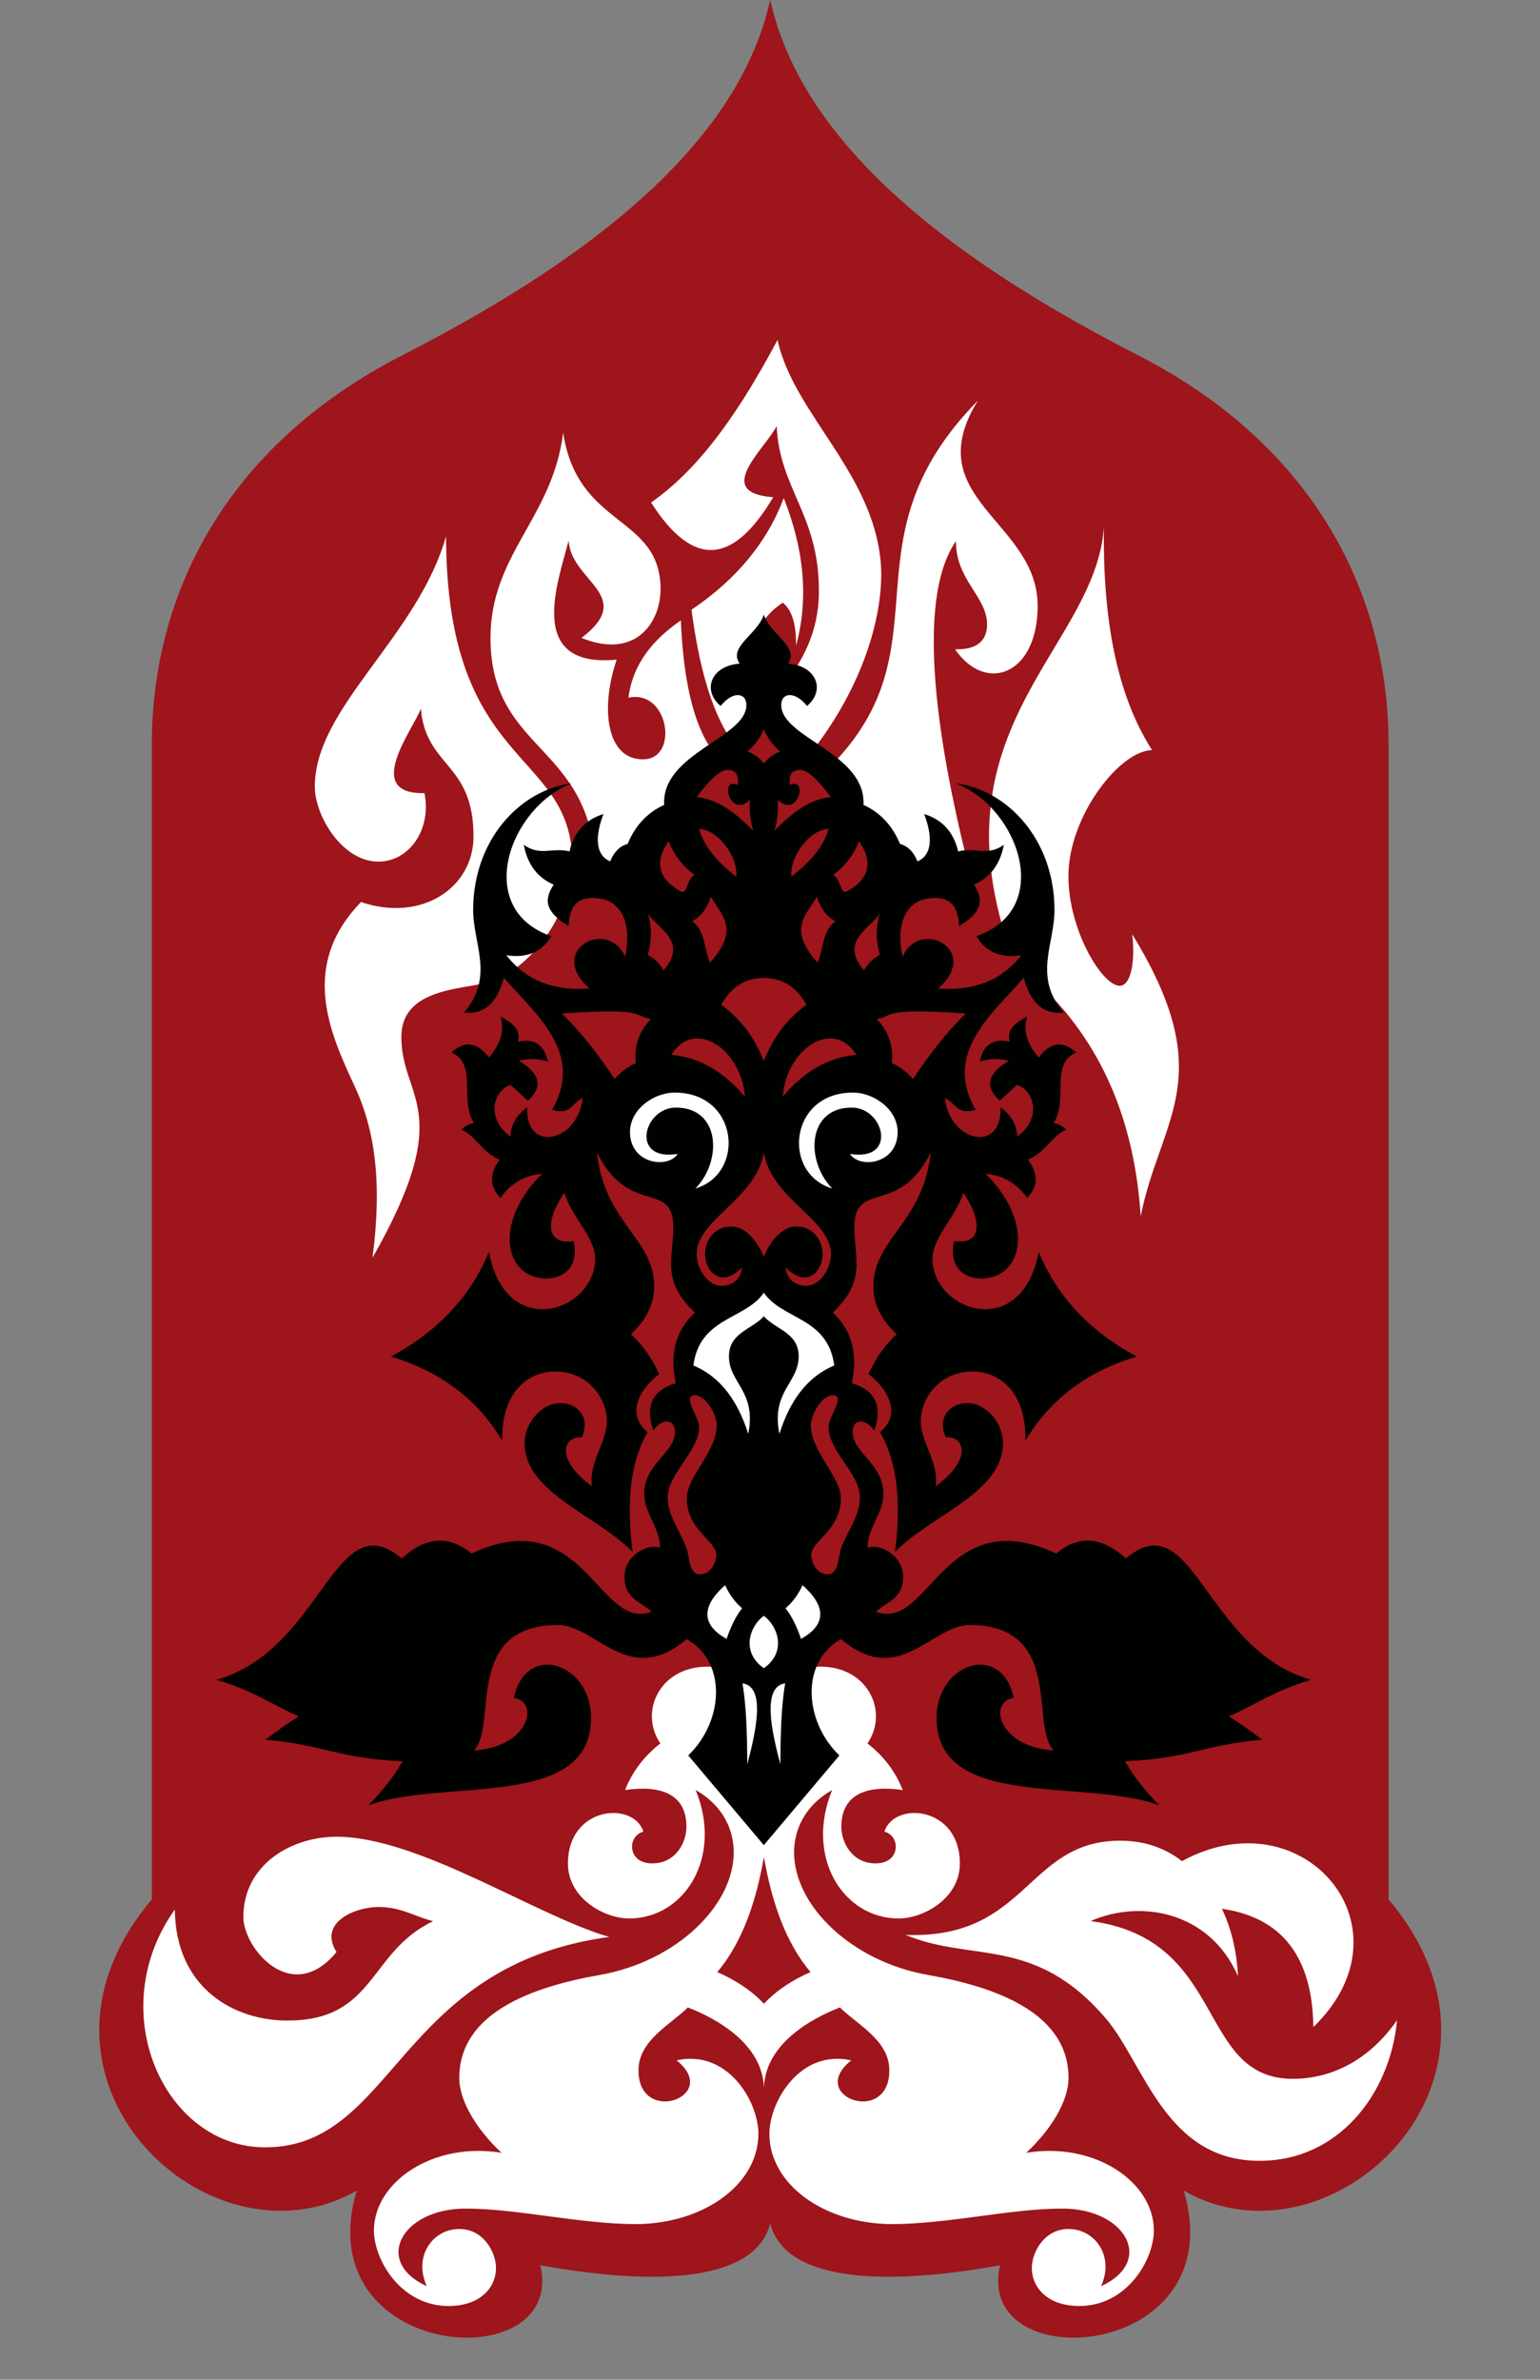 <?xml version="1.0" encoding="UTF-8"?>
<svg xmlns="http://www.w3.org/2000/svg" xmlns:xlink="http://www.w3.org/1999/xlink" width="280.2pt" height="432.8pt" viewBox="0 0 280.2 432.8" version="1.1">
<rect x="0" y="0" width="280.2" height="432.8" fill="#808080" stroke="none"/>
<g id="surface1">
<path style=" stroke:none;fill-rule:evenodd;fill:rgb(61.914%,8.228%,10.594%);fill-opacity:1;" d="M 140.137 404.379 C 137.449 414.91 119.695 415.859 98.309 411.984 C 103.176 432.797 55.75 429.426 64.902 398.402 C 38.117 413.781 0.07 378.059 27.633 345.438 L 27.633 135.352 C 27.609 108.914 40.398 81.391 73.254 64.59 C 116.434 42.512 135.453 21.121 140.137 -0.051 C 144.824 21.121 163.844 42.512 207.023 64.59 C 239.875 81.391 252.664 108.914 252.641 135.352 L 252.641 345.438 C 280.203 378.059 242.16 413.781 215.375 398.402 C 224.527 429.426 177.102 432.797 181.965 411.984 C 160.578 415.859 142.824 414.91 140.137 404.379 Z M 140.137 404.379 "/>
<path style=" stroke:none;fill-rule:evenodd;fill:rgb(100%,100%,100%);fill-opacity:1;" d="M 81.16 97.527 C 75.957 115.855 57.258 128.672 57.281 143.059 C 57.273 148.395 62.281 156.699 68.828 156.703 C 74.527 156.727 78.574 150.711 77.227 144.242 C 65.859 144.504 75.277 132.496 76.57 128.891 C 77.512 139.633 86.168 138.641 86.148 152.113 C 86.176 161.414 76.746 167.809 65.68 164.055 C 54.508 175.617 59.922 187.676 64.523 197.547 C 68.219 205.477 69.566 215.027 67.777 228.742 C 83.219 201.664 73.031 200.016 73.027 188.59 C 73.004 180.062 83.316 179.969 88.199 178.805 C 97.031 176.699 104.184 165.02 104.125 156.836 C 104.059 136.133 81.227 140.188 81.16 97.527 Z M 102.461 78.711 C 105.133 96.133 120.137 93.594 120.195 107.148 C 120.137 113.512 115.41 119.934 105.809 116.016 C 115.898 108.328 103.828 105.762 103.465 98.285 C 101.621 105.633 95.441 121.574 112.207 119.969 C 109.234 128.621 110.23 138.152 117.016 138.102 C 123.613 138.094 121.711 125.297 114.34 126.891 C 115.164 120.637 118.867 116.301 123.875 112.84 C 124.332 123.312 126.039 131.527 129.562 136.426 L 122.035 147.301 L 108.316 160.684 C 109.066 135.027 89.227 137.699 89.246 116.016 C 89.258 100.758 100.562 94.176 102.461 78.711 Z M 141.48 61.816 C 135.059 73.812 127.875 84.828 118.461 91.391 C 126.027 103.219 133.277 102.902 140.684 90.43 C 129.664 89.633 139.07 81.801 141.32 77.484 C 141.801 88.887 148.996 93.574 148.996 107.379 C 149.039 113.344 147.094 119.312 141.961 125.281 L 137.004 118.086 C 137.539 114.41 139.352 111.586 142.441 109.613 C 144.094 110.945 144.891 113.559 144.84 117.449 C 147.262 108.496 146.145 99.539 142.602 90.59 C 139.562 98.637 133.969 105.406 125.816 110.895 C 127.094 120.461 129.172 128.824 133.008 134.555 L 138.605 129.277 L 147.875 136.473 C 155.988 126.055 160.387 114.012 160.344 104.18 C 159.973 86.703 144.414 75.617 141.48 61.816 Z M 177.93 72.848 C 153.207 97.996 172.121 116.754 152.191 138.23 L 156.188 147.504 L 167.859 159.012 L 175.691 155.496 C 171.051 136.473 166.266 109.453 173.934 98.426 C 173.902 105.566 179.582 108.402 179.598 113.613 C 179.574 116.598 177.66 118.195 173.773 118.086 C 179.262 126.133 188.746 122.883 188.801 110.254 C 188.855 94.746 166.848 90.746 177.93 72.848 Z M 182.816 169.914 C 171.051 131.359 199.219 117.531 200.852 95.98 C 200.656 111.953 202.934 125.949 209.609 136.426 C 203.766 136.477 194.406 148.453 194.402 159.289 C 194.344 169.023 200.496 179.277 203.734 179.289 C 205.855 179.23 206.559 174.645 206.004 169.914 C 222.008 196.004 211.148 203.23 207.547 221.18 C 206.406 203.715 200.336 189.285 188.484 178.414 L 186.68 170.43 Z M 182.816 169.914 "/>
<path style=" stroke:none;fill-rule:evenodd;fill:rgb(100%,100%,100%);fill-opacity:1;" d="M 110.844 352.273 C 97.496 348.418 76.191 334.035 61.203 334.047 C 52.941 334.062 44.277 339.168 44.277 348.66 C 44.277 354.332 53.086 364.922 61.23 355.016 C 57.824 349.609 64.664 346.828 68.844 346.824 C 73 346.82 75.43 348.574 78.805 349.406 C 67 355.027 68.355 367.496 52.254 367.48 C 42.723 367.496 31.945 361.684 31.812 347.289 C 18.566 365.84 30.016 390.605 48.266 390.539 C 71.867 390.496 72.156 357.547 110.844 352.273 Z M 164.758 351.898 C 187.031 352.754 186.691 334.762 203.859 334.766 C 207.664 334.797 211.422 335.695 215.062 338.484 C 237.211 326.41 257.621 350.641 238.961 368.664 C 238.801 356.102 233.43 348.758 222.332 347.148 C 224.262 351.246 225.027 355.348 225.266 359.445 C 220.184 347.746 207.691 345.336 198.434 349.387 C 223.398 352.66 217.617 378.016 235.172 378.078 C 242.453 378.086 249.238 374.531 254.191 367.41 C 252.934 380.871 243.477 393.031 229.176 392.984 C 212.035 393.031 208.195 375.289 201.23 367.133 C 188.258 351.949 176.914 356.977 164.758 351.898 Z M 138.742 286.914 L 145.379 286.273 L 152.312 293.203 L 146.664 303.348 C 157.25 301.531 162.102 310.871 157.832 317.078 C 160.715 319.328 162.902 322.117 164.25 325.555 C 157.996 324.648 153.102 326.109 153.082 332.23 C 153.098 335.219 155.117 338.91 159.324 338.895 C 163.922 338.91 163.875 333.859 160.914 333.129 C 162.691 327.52 174.637 328.465 174.648 338.906 C 174.66 345.195 168.109 348.922 163.48 348.914 C 153.375 348.895 146.402 337.695 151.414 325.555 C 146.297 328.445 144.488 332.961 144.48 336.852 C 144.461 346.559 154.91 356.738 168.863 359.188 C 181.68 361.441 194.41 366.293 194.418 377.93 C 194.426 382.055 191.262 387.332 186.715 391.535 C 199.199 389.484 209.91 396.824 209.949 405.656 C 209.906 411.172 204.918 419.422 196.344 419.395 C 190.602 419.379 187.734 416.047 187.742 412.461 C 187.734 409.707 189.961 405.371 194.426 405.391 C 199.227 405.387 202.832 410.332 200.324 415.797 C 210.195 411.285 204.805 401.656 193.262 401.68 C 184.027 401.66 172.637 404.461 162.324 404.504 C 149.965 404.457 140.004 397.297 139.988 388.07 C 140.008 382.184 145.59 372.66 154.879 374.719 C 146.645 381.289 161.84 386.742 161.812 376.516 C 161.812 371.031 155.82 368.121 152.824 365.094 C 150.371 366.066 139.27 370.504 138.992 379.727 C 138.715 370.504 127.613 366.066 125.156 365.094 C 122.16 368.121 116.172 371.031 116.172 376.516 C 116.145 386.742 131.34 381.289 123.102 374.719 C 132.391 372.66 137.973 382.184 137.992 388.07 C 137.98 397.297 128.016 404.457 115.656 404.504 C 105.344 404.461 93.953 401.66 84.719 401.68 C 73.18 401.656 67.789 411.285 77.66 415.797 C 75.152 410.332 78.754 405.387 83.555 405.391 C 88.023 405.371 90.25 409.707 90.242 412.461 C 90.25 416.047 87.383 419.379 81.641 419.395 C 73.062 419.422 68.078 411.172 68.031 405.656 C 68.07 396.824 78.785 389.484 91.266 391.535 C 86.723 387.332 83.555 382.055 83.566 377.93 C 83.57 366.293 96.305 361.441 109.117 359.188 C 123.07 356.738 133.523 346.559 133.5 336.852 C 133.496 332.961 131.688 328.445 126.57 325.555 C 131.582 337.695 124.605 348.895 114.504 348.914 C 109.875 348.922 103.32 345.195 103.336 338.906 C 103.344 328.465 115.293 327.52 117.07 333.129 C 114.109 333.859 114.062 338.91 118.656 338.895 C 122.867 338.91 124.883 335.219 124.898 332.23 C 124.883 326.109 119.988 324.648 113.73 325.555 C 115.082 322.117 117.27 319.328 120.152 317.078 C 115.883 310.871 120.73 301.531 131.32 303.348 L 125.672 293.203 L 132.602 286.273 Z M 138.992 364.43 C 141.281 361.973 144.172 360.113 147.473 358.664 C 142.988 353.344 140.445 346.078 138.992 337.723 C 137.539 346.078 134.992 353.344 130.508 358.664 C 133.809 360.113 136.699 361.973 138.992 364.43 Z M 138.992 364.43 "/>
<path style=" stroke:none;fill-rule:evenodd;fill:rgb(100%,100%,100%);fill-opacity:1;" d="M 112.82 202.98 L 120.914 196.738 L 130.863 198.203 L 137.301 206.688 L 151.152 197.227 L 161.391 197.52 L 166.367 206.004 L 161.004 213.121 L 150.371 218.586 L 141.984 207.469 L 134.57 208.828 L 130.863 217.223 L 125.012 218.879 L 113.992 210.98 Z M 112.82 202.98 "/>
<path style=" stroke:none;fill-rule:evenodd;fill:rgb(100%,100%,100%);fill-opacity:1;" d="M 131.617 286.996 L 127.012 293.578 L 131.758 299.691 L 139.375 305.285 L 151.742 294.52 L 150.754 288.121 L 143.797 286.055 L 138.719 290.336 Z M 131.617 286.996 "/>
<path style=" stroke:none;fill-rule:evenodd;fill:rgb(100%,100%,100%);fill-opacity:1;" d="M 124.691 248.922 L 126.328 241.449 L 138.996 233.859 L 151.203 242.324 L 153.711 249.449 L 145.656 255.988 L 142.5 262.176 L 135.203 262.117 L 129.246 252.367 Z M 124.691 248.922 "/>
<path style=" stroke:none;fill-rule:evenodd;fill:rgb(0%,0.784%,0%);fill-opacity:1;" d="M 138.977 335.582 L 125.223 319.262 C 131.648 313.105 132.367 302.246 124.922 298.105 C 114.438 307.055 108.512 295.598 101.5 295.535 C 84.227 295.613 90.629 313.914 86.234 318.355 C 96.531 317.684 98.09 309.34 93.488 308.828 C 95.68 298.539 107.562 302.41 107.543 312.461 C 107.516 329.34 80.543 323.336 67.043 328.328 C 69.77 325.523 71.836 322.855 73.238 320.32 C 61.301 319.762 59.258 317.406 48.305 316.391 C 50.32 314.848 52.336 313.438 54.352 312.16 C 49.363 309.941 45.961 307.43 39.391 305.508 C 58.746 300.039 60.867 273.066 73.09 283.445 C 77.453 279.445 81.684 279.145 85.781 282.539 C 106.324 272.988 108.832 296.824 118.574 293.117 C 116.68 291.391 113.613 290.73 113.633 286.824 C 113.574 283.16 117.473 280.652 120.086 281.48 C 120.117 277.91 117.18 275.133 117.215 271.66 C 117.195 266.246 122.824 264.203 122.805 260.477 C 122.852 257.996 120.449 257.898 118.875 260.176 C 117.332 255.719 118.691 252.848 122.957 251.562 C 121.887 246.535 122.746 242.156 126.434 238.715 C 120.242 232.934 122.512 228.902 122.504 223.152 C 122.488 214.559 114.324 221.316 108.602 209.551 C 109.898 222.316 119.02 225.277 119.027 233.883 C 119.07 237.066 117.66 239.988 114.797 242.645 C 116.758 244.445 118.504 246.781 119.934 249.898 C 116.629 252.434 113.695 257.016 117.82 260.477 C 114.797 265.719 113.891 272.773 115.098 282.242 C 108.551 275.539 95.465 271.52 95.453 262.441 C 95.496 258.484 98.773 255.148 101.953 255.188 C 104.898 255.172 107.527 257.602 105.879 261.383 C 102.391 261.184 101.012 265.445 107.695 270.301 C 107.113 265.777 110.398 262.441 110.414 258.512 C 110.461 254.566 107.238 249.465 101.047 249.445 C 96.414 249.402 91.219 252.816 91.375 261.988 C 86.781 254.336 79.941 249.355 71.125 246.727 C 79.711 242.098 85.652 235.746 88.957 227.684 C 92.008 244.016 108.254 238.578 108.297 228.895 C 108.219 224.914 103.879 221.133 102.707 216.953 C 99.844 220.77 98.48 226.562 104.371 225.723 C 105.219 229.574 103.457 232.434 99.383 232.52 C 91.676 232.441 89.723 222.215 98.629 213.48 C 95.449 213.754 92.93 215.215 91.07 217.863 C 89.039 215.809 88.988 213.492 90.922 210.91 C 87.812 209.691 86.387 206.395 83.969 205.473 C 84.594 204.805 85.348 204.402 86.234 204.262 C 83.488 199.781 86.984 193.617 82.156 191.414 C 84.555 189.211 86.82 189.512 88.957 192.324 C 91.113 189.855 91.82 187.387 91.07 184.922 C 93.715 186.164 94.773 187.68 94.246 189.453 C 97.246 188.812 99.059 190.023 99.684 193.078 C 97.922 192.496 96.16 192.449 94.395 192.93 C 98.047 195.098 99.012 197.484 96.059 200.184 L 92.887 197.312 C 89.516 198.469 88.527 203.703 92.887 206.68 C 92.969 204.422 93.977 202.855 95.906 201.387 C 95.605 209.77 105.074 207.777 106.031 199.73 C 104.168 200.336 103.992 202.926 100.441 201.844 C 106.434 191.508 97.406 184.422 91.676 177.816 C 90.383 182.738 87.832 184.527 84.422 184.164 C 90.027 177.621 86.062 171.672 86.086 165.426 C 86.129 152.746 94.582 143.672 104.066 142.453 C 92.57 146.902 86.094 165.352 100.289 170.262 C 98.625 173.137 95.906 174.297 92.129 173.738 C 95.902 178.559 101.09 180.242 107.242 179.781 C 99.328 172.766 110.691 166.855 113.738 174.039 C 114.945 168.359 113.457 163.246 107.695 163.312 C 104.965 163.34 103.551 165.02 103.465 168.449 C 99.586 166.055 98.676 163.949 100.742 160.895 C 97.785 159.621 95.973 157.203 95.301 153.641 C 98.27 155.797 100.453 154.055 103.613 154.848 C 104.434 151.328 106.5 149.066 109.809 148.047 C 108.344 151.805 108.164 155.453 111.02 156.66 C 111.652 155.086 112.625 153.922 114.191 153.488 C 115.691 149.906 117.992 147.68 120.84 146.387 C 120.336 136.984 135.762 134.219 135.801 128.254 C 135.848 125.996 133.371 125.562 131.117 128.402 C 127.641 125.453 129.461 121.055 134.594 120.695 C 132.391 117.688 137.863 115.336 138.977 111.781 C 140.086 115.336 145.559 117.688 143.355 120.695 C 148.488 121.055 150.309 125.453 146.832 128.402 C 144.578 125.562 142.102 125.996 142.148 128.254 C 142.188 134.219 157.613 136.984 157.109 146.387 C 159.957 147.68 162.258 149.906 163.758 153.488 C 165.324 153.922 166.297 155.086 166.93 156.66 C 169.785 155.453 169.605 151.805 168.141 148.047 C 171.449 149.066 173.516 151.328 174.336 154.848 C 177.496 154.055 179.68 155.797 182.648 153.641 C 181.977 157.203 180.164 159.621 177.207 160.895 C 179.273 163.949 178.363 166.055 174.488 168.449 C 174.398 165.02 172.984 163.34 170.254 163.312 C 164.492 163.246 163.004 168.359 164.211 174.039 C 167.258 166.855 178.621 172.766 170.707 179.781 C 176.859 180.242 182.047 178.559 185.82 173.738 C 182.043 174.297 179.324 173.137 177.66 170.262 C 191.859 165.352 185.379 146.902 173.883 142.453 C 183.367 143.672 191.82 152.746 191.863 165.426 C 191.887 171.672 187.922 177.621 193.527 184.164 C 190.117 184.527 187.566 182.738 186.273 177.816 C 180.543 184.422 171.516 191.508 177.508 201.844 C 173.957 202.926 173.781 200.336 171.918 199.73 C 172.875 207.777 182.344 209.77 182.043 201.387 C 183.973 202.855 184.98 204.422 185.066 206.68 C 189.422 203.703 188.434 198.469 185.066 197.312 L 181.891 200.184 C 178.938 197.484 179.902 195.098 183.555 192.93 C 181.789 192.449 180.027 192.496 178.266 193.078 C 178.891 190.023 180.703 188.812 183.703 189.453 C 183.176 187.68 184.234 186.164 186.879 184.922 C 186.129 187.387 186.836 189.855 188.992 192.324 C 191.129 189.512 193.395 189.211 195.793 191.414 C 190.965 193.617 194.461 199.781 191.715 204.262 C 192.602 204.402 193.355 204.805 193.98 205.473 C 191.562 206.395 190.137 209.691 187.027 210.91 C 188.961 213.492 188.91 215.809 186.879 217.863 C 185.02 215.215 182.5 213.754 179.32 213.48 C 188.227 222.215 186.273 232.441 178.566 232.52 C 174.492 232.434 172.73 229.574 173.578 225.723 C 179.469 226.562 178.105 220.77 175.242 216.953 C 174.07 221.133 169.73 224.914 169.652 228.895 C 169.695 238.578 185.941 244.016 188.992 227.684 C 192.297 235.746 198.238 242.098 206.824 246.727 C 198.008 249.355 191.168 254.336 186.574 261.988 C 186.73 252.816 181.535 249.402 176.906 249.445 C 170.711 249.465 167.488 254.566 167.535 258.512 C 167.551 262.441 170.836 265.777 170.254 270.301 C 176.938 265.445 175.559 261.184 172.07 261.383 C 170.422 257.602 173.051 255.172 175.996 255.188 C 179.176 255.148 182.457 258.484 182.496 262.441 C 182.484 271.52 169.398 275.539 162.852 282.242 C 164.059 272.773 163.152 265.719 160.129 260.477 C 164.254 257.016 161.32 252.434 158.016 249.898 C 159.445 246.781 161.191 244.445 163.152 242.645 C 160.289 239.988 158.879 237.066 158.922 233.883 C 158.93 225.277 168.051 222.316 169.348 209.551 C 163.625 221.316 155.461 214.559 155.445 223.152 C 155.438 228.902 157.707 232.934 151.516 238.715 C 155.203 242.156 156.062 246.535 154.992 251.562 C 159.258 252.848 160.617 255.719 159.074 260.176 C 157.5 257.898 155.098 257.996 155.145 260.477 C 155.125 264.203 160.754 266.246 160.734 271.66 C 160.77 275.133 157.832 277.91 157.863 281.48 C 160.477 280.652 164.375 283.16 164.316 286.824 C 164.336 290.73 161.27 291.391 159.375 293.117 C 169.117 296.824 171.625 272.988 192.168 282.539 C 196.266 279.145 200.496 279.445 204.859 283.445 C 217.082 273.066 219.203 300.039 238.559 305.508 C 231.988 307.43 228.586 309.941 223.598 312.16 C 225.613 313.438 227.629 314.848 229.645 316.391 C 218.695 317.406 216.648 319.762 204.711 320.32 C 206.113 322.855 208.18 325.523 210.906 328.328 C 197.406 323.336 170.434 329.34 170.406 312.461 C 170.387 302.41 182.27 298.539 184.461 308.828 C 179.859 309.34 181.418 317.684 191.715 318.355 C 187.32 313.914 193.723 295.613 176.449 295.535 C 169.438 295.598 163.512 307.055 153.027 298.105 C 145.586 302.246 146.301 313.105 152.727 319.262 Z M 137.027 151.094 C 136.504 149.219 136.312 147.348 136.449 145.473 C 132.84 148.973 130.773 141.285 134.219 142.746 C 134.492 140.953 133.887 140.039 132.398 140.016 C 131.078 140.016 129.203 141.672 126.777 144.977 C 130.195 145.258 133.613 147.504 137.027 151.094 Z M 121.652 152.996 C 122.547 155.227 123.926 157.32 126.363 159.113 C 124.848 160.023 125.09 162.797 123.801 162.09 C 119.707 159.844 119.062 156.688 121.652 152.996 Z M 125.953 167.539 C 127.523 166.719 128.652 165.23 129.34 163.078 C 131.023 166.246 134.879 168.84 129.176 175.066 C 128.102 172.559 128.348 169.309 125.953 167.539 Z M 117.852 166.055 C 118.711 168.828 118.531 171.324 117.852 173.66 C 119.035 174.27 120 175.203 120.742 176.473 C 125.484 171.016 119.145 168.621 117.852 166.055 Z M 133.969 159.445 C 130.469 156.758 128.047 153.891 127.191 150.762 C 130.492 150.82 134.254 155.559 133.969 159.445 Z M 135.539 199.453 C 131.629 194.824 127.164 192.289 122.148 191.848 C 126.281 185.094 134.879 190.723 135.539 199.453 Z M 102.227 184.324 C 105.785 187.812 108.918 191.863 111.816 196.23 C 113 194.934 114.297 193.969 115.699 193.336 C 115.32 190.078 116.383 187.473 118.43 185.316 C 115.094 184.82 118.043 183.246 102.227 184.324 Z M 123.305 209.867 C 114.578 211.273 117.07 201.438 122.977 201.438 C 131.09 201.426 131.449 211.148 126.531 216.152 C 135.715 213.422 134.395 198.746 122.809 198.711 C 119.09 198.68 114.625 201.656 114.625 205.902 C 114.652 211.715 121.516 212.621 123.305 209.867 Z M 127.355 286.328 C 129.324 286.336 130.324 284.199 130.332 282.777 C 130.348 280.242 124.941 278.289 124.961 272.445 C 124.969 268.617 130.414 263.953 130.414 259.219 C 130.414 257.289 128.43 253.762 126.449 253.762 C 123.969 253.762 127.242 257.672 127.191 259.633 C 127.078 264.121 121.504 267.953 121.488 272.363 C 121.477 275.641 123.727 278.434 124.875 281.453 C 125.48 283.051 125.273 286.328 127.355 286.328 Z M 135.973 320.836 C 137.562 314.871 139.355 306.73 135.082 306.152 C 135.805 310.195 135.93 315.43 135.973 320.836 Z M 140.922 151.094 C 141.445 149.219 141.637 147.348 141.5 145.473 C 145.109 148.973 147.176 141.285 143.73 142.746 C 143.457 140.953 144.062 140.039 145.551 140.016 C 146.871 140.016 148.746 141.672 151.172 144.977 C 147.754 145.258 144.336 147.504 140.922 151.094 Z M 156.297 152.996 C 155.402 155.227 154.023 157.32 151.586 159.113 C 153.102 160.023 152.859 162.797 154.148 162.09 C 158.242 159.844 158.887 156.688 156.297 152.996 Z M 152 167.539 C 150.426 166.719 149.297 165.23 148.609 163.078 C 146.93 166.246 143.07 168.84 148.773 175.066 C 149.848 172.559 149.602 169.309 152 167.539 Z M 160.098 166.055 C 159.238 168.828 159.418 171.324 160.098 173.66 C 158.914 174.27 157.949 175.203 157.207 176.473 C 152.465 171.016 158.805 168.621 160.098 166.055 Z M 143.98 159.445 C 147.48 156.758 149.902 153.891 150.758 150.762 C 147.457 150.82 143.699 155.559 143.98 159.445 Z M 142.41 199.453 C 146.32 194.824 150.785 192.289 155.801 191.848 C 151.668 185.094 143.07 190.723 142.41 199.453 Z M 175.723 184.324 C 172.164 187.812 169.031 191.863 166.133 196.23 C 164.949 194.934 163.652 193.969 162.25 193.336 C 162.629 190.078 161.566 187.473 159.52 185.316 C 162.855 184.82 159.906 183.246 175.723 184.324 Z M 154.645 209.867 C 163.371 211.273 160.879 201.438 154.973 201.438 C 146.859 201.426 146.5 211.148 151.418 216.152 C 142.234 213.422 143.555 198.746 155.141 198.711 C 158.859 198.68 163.324 201.656 163.324 205.902 C 163.297 211.715 156.434 212.621 154.645 209.867 Z M 150.594 286.328 C 148.625 286.336 147.625 284.199 147.617 282.777 C 147.602 280.242 153.008 278.289 152.988 272.445 C 152.98 268.617 147.535 263.953 147.535 259.219 C 147.535 257.289 149.52 253.762 151.504 253.762 C 153.98 253.762 150.707 257.672 150.758 259.633 C 150.875 264.121 156.445 267.953 156.461 272.363 C 156.473 275.641 154.223 278.434 153.074 281.453 C 152.469 283.051 152.676 286.328 150.594 286.328 Z M 141.977 320.836 C 140.387 314.871 138.594 306.73 142.867 306.152 C 142.145 310.195 142.02 315.43 141.977 320.836 Z M 138.977 138.859 C 138.195 137.867 137.203 137.137 136.008 136.664 C 137.309 135.57 138.297 134.215 138.977 132.598 C 139.652 134.215 140.641 135.57 141.941 136.664 C 140.746 137.137 139.758 137.867 138.977 138.859 Z M 138.977 193.008 C 137.41 188.906 134.895 185.434 131.234 182.73 C 133.082 179.324 135.828 177.855 138.977 177.871 C 142.121 177.855 144.867 179.324 146.715 182.73 C 143.055 185.434 140.539 188.906 138.977 193.008 Z M 138.977 228.59 C 137.961 226.027 135.801 223.078 133.074 223.059 C 130.141 223.035 128.254 225.484 128.277 228.133 C 128.305 231.133 131.07 234.473 135.004 230.523 C 134.848 232.566 133.336 233.852 131.234 233.852 C 128.793 233.855 126.75 230.734 126.75 228.121 C 126.754 221.754 137.566 218.113 138.977 209.578 C 140.383 218.113 151.195 221.754 151.199 228.121 C 151.199 230.734 149.156 233.855 146.715 233.852 C 144.613 233.852 143.102 232.566 142.945 230.523 C 146.879 234.473 149.645 231.133 149.672 228.133 C 149.695 225.484 147.809 223.035 144.875 223.059 C 142.148 223.078 139.988 226.027 138.977 228.59 Z M 138.977 239.391 C 136.859 241.785 132.703 242.352 132.633 246.574 C 132.555 251.535 137.707 252.961 136.141 260.777 C 134.238 254.781 131.102 250.391 126.16 248.348 C 127.301 239.539 135.613 240.035 138.977 235.109 C 142.336 240.035 150.648 239.539 151.789 248.348 C 146.848 250.391 143.711 254.781 141.809 260.777 C 140.246 252.961 145.395 251.535 145.316 246.574 C 145.246 242.352 141.09 241.785 138.977 239.391 Z M 138.977 303.406 C 134.676 300.348 136.496 295.66 138.977 293.867 C 141.453 295.66 143.273 300.348 138.977 303.406 Z M 132.203 298.066 C 132.934 295.941 133.812 294.012 135.027 292.496 C 133.672 291.355 132.68 289.926 131.93 288.297 C 127.77 291.98 127.406 295.414 132.203 298.066 Z M 145.746 298.066 C 145.016 295.941 144.137 294.012 142.922 292.496 C 144.277 291.355 145.273 289.926 146.02 288.297 C 150.18 291.98 150.543 295.414 145.746 298.066 Z M 145.746 298.066 "/>
</g>
</svg>

